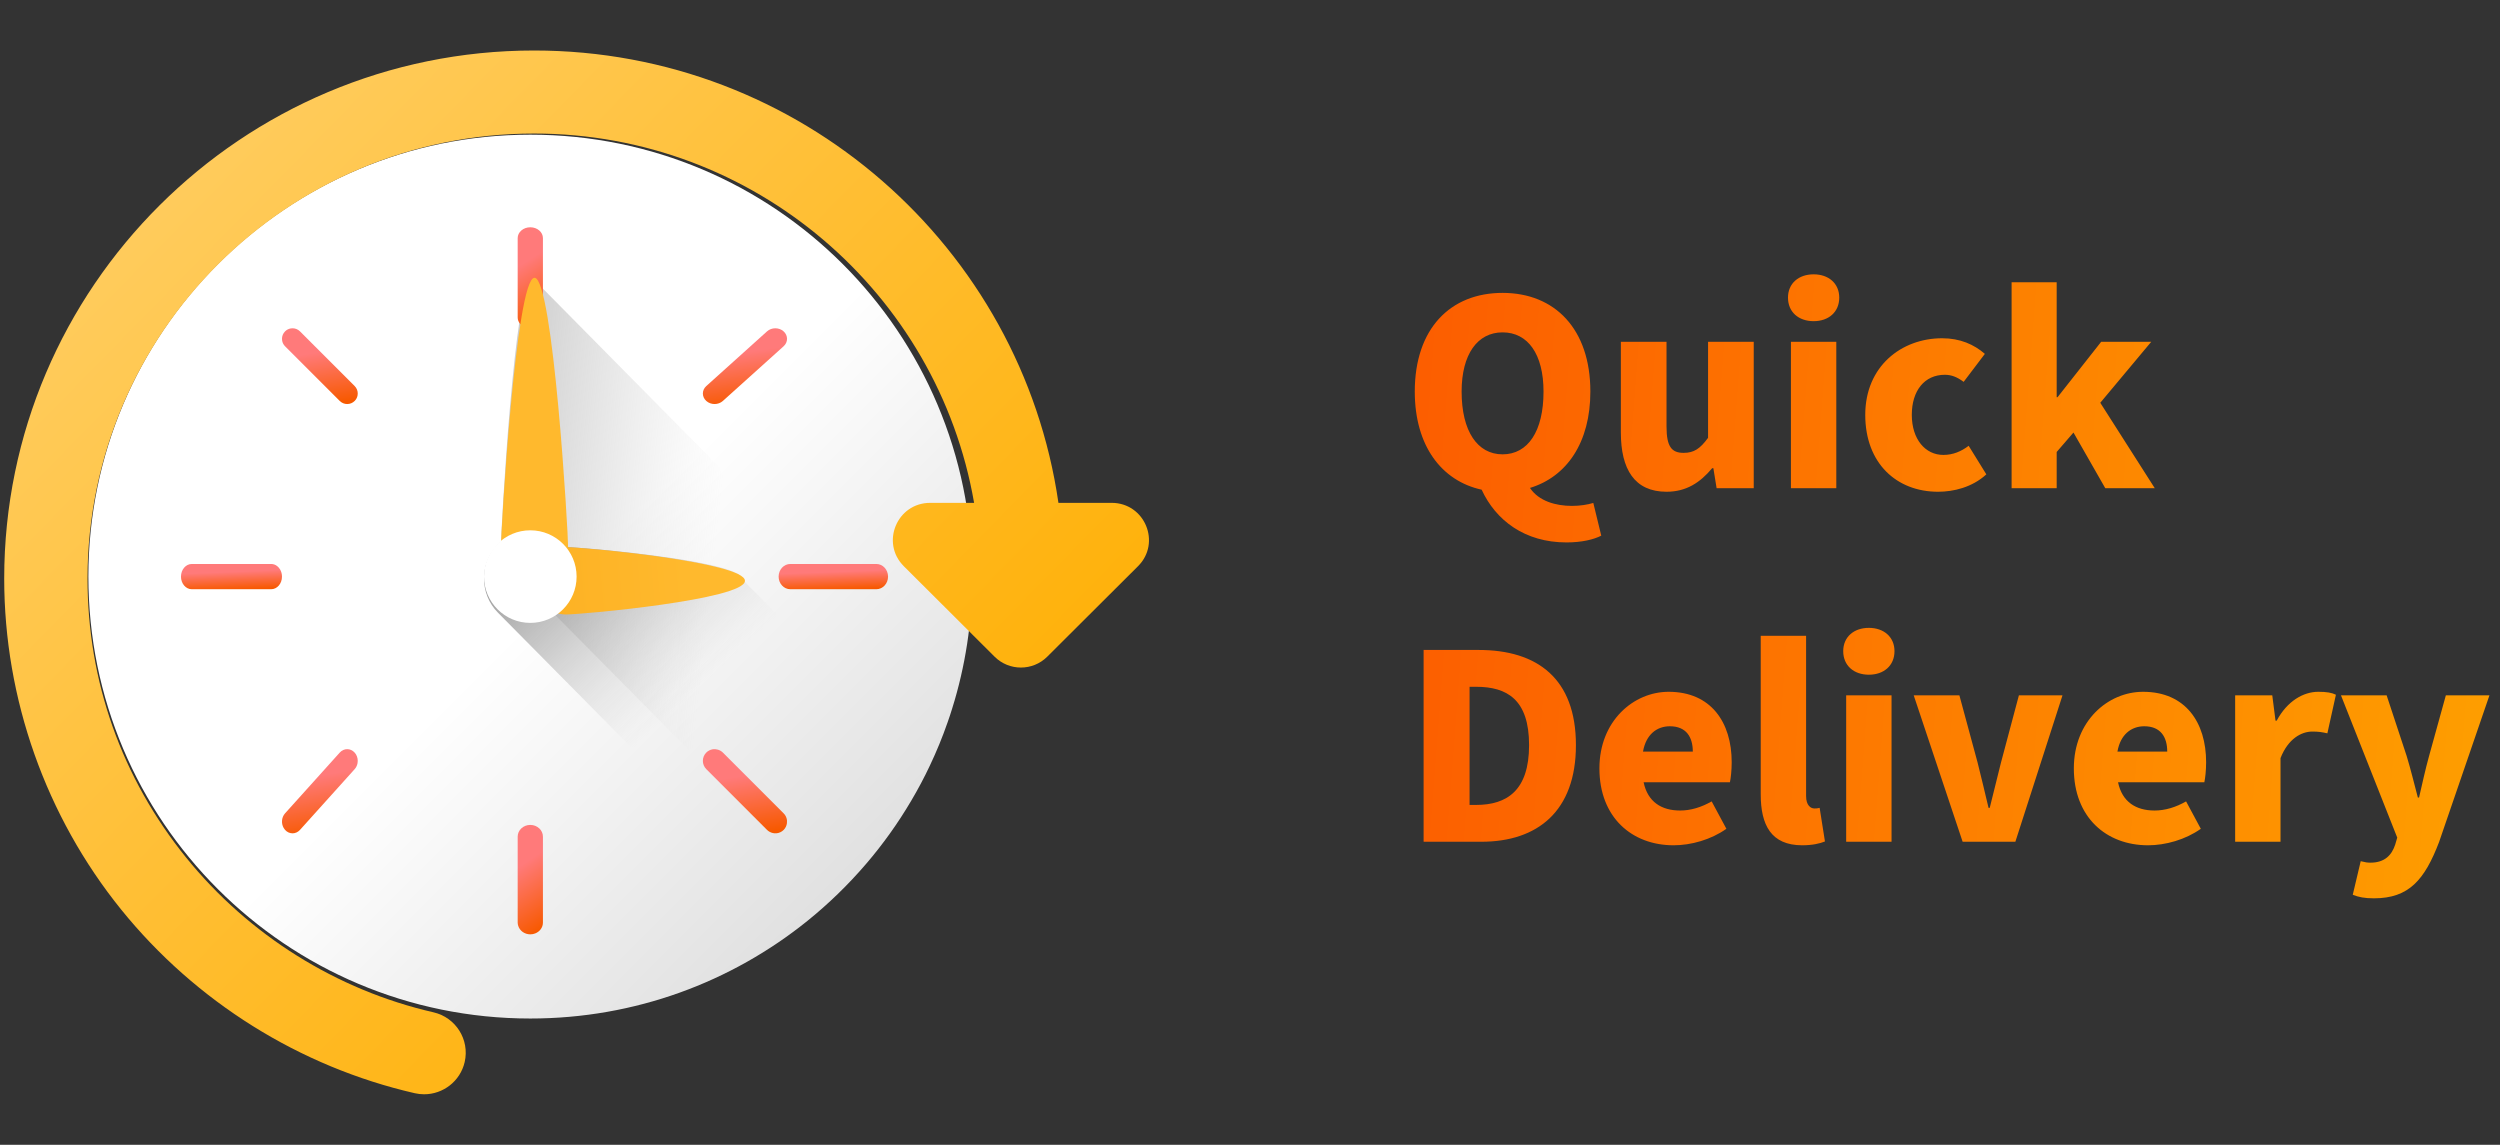 <svg width="297" height="136" viewBox="0 0 297 136" fill="none" xmlns="http://www.w3.org/2000/svg">
<rect x="0" y="0" width="297" height="136" fill="#333333" stroke="none"/>
<g clip-path="url(#clip0_401_1804)">
<path d="M115.5 68.5C115.5 73.953 114.669 79.215 113.122 84.158C112.954 84.71 112.774 85.255 112.58 85.797C111.969 87.564 111.26 89.286 110.465 90.961C109.798 92.374 109.068 93.75 108.277 95.087C106.7 97.77 104.894 100.299 102.877 102.648C100.768 105.108 98.436 107.372 95.913 109.408C86.91 116.658 75.462 121 63 121C34.006 121 10.5 97.494 10.5 68.5C10.5 39.506 34.005 16 63 16C91.994 16 115.5 39.506 115.5 68.5Z" fill="url(#paint0_linear_401_1804)"/>
<path d="M63.223 33C61.167 33 59.5 63.023 59.5 65.1C59.5 66.424 60.178 67.586 61.202 68.256L99.557 107C106.027 100.709 110.899 92.753 113.5 83.814C104.935 75.226 63.223 33 63.223 33Z" fill="url(#paint1_linear_401_1804)"/>
<path d="M63.5 72C65.157 72 66.5 70.657 66.5 69C66.5 67.343 65.157 66 63.5 66C61.843 66 60.5 67.343 60.5 69C60.5 70.657 61.843 72 63.5 72Z" fill="url(#paint2_linear_401_1804)"/>
<path d="M63 27C62.586 27 62.211 27.144 61.94 27.377C61.668 27.609 61.5 27.931 61.5 28.286V37.714C61.5 37.98 61.594 38.228 61.756 38.433C61.864 38.57 62.002 38.688 62.161 38.78C62.241 38.827 62.326 38.866 62.416 38.899C62.596 38.964 62.793 39 63 39C63.414 39 63.789 38.856 64.061 38.623C64.332 38.391 64.5 38.069 64.5 37.714V28.286C64.5 27.576 63.828 27 63 27Z" fill="url(#paint3_linear_401_1804)"/>
<path d="M63 98C62.172 98 61.5 98.624 61.5 99.393V109.607C61.5 109.74 61.526 109.866 61.564 109.987C61.742 110.57 62.315 111 63 111C63.207 111 63.404 110.961 63.584 110.89C64.122 110.679 64.5 110.184 64.5 109.607V99.393C64.5 98.624 63.828 98 63 98Z" fill="url(#paint4_linear_401_1804)"/>
<path d="M104.107 67H93.893C93.124 67 92.5 67.671 92.5 68.5C92.5 69.329 93.124 70 93.893 70H104.107C104.876 70 105.5 69.329 105.5 68.5C105.5 67.671 104.876 67 104.107 67Z" fill="url(#paint5_linear_401_1804)"/>
<path d="M33.5 68.5C33.5 68.189 33.419 67.9 33.281 67.661C33.188 67.501 33.07 67.364 32.933 67.256C32.728 67.094 32.481 67 32.214 67H22.786C22.431 67 22.11 67.168 21.877 67.439C21.644 67.711 21.5 68.086 21.5 68.5C21.5 69.329 22.076 70 22.786 70H32.214C32.569 70 32.89 69.832 33.123 69.561C33.356 69.289 33.5 68.914 33.5 68.5Z" fill="url(#paint6_linear_401_1804)"/>
<path d="M85.876 47.633L93.092 41.138C93.636 40.649 93.636 39.856 93.092 39.367C92.549 38.878 91.668 38.878 91.124 39.367L83.908 45.862C83.364 46.351 83.364 47.144 83.908 47.633C84.451 48.122 85.332 48.122 85.876 47.633Z" fill="url(#paint7_linear_401_1804)"/>
<path d="M42.133 89.408C41.644 88.864 40.851 88.864 40.361 89.408L33.866 96.624C33.444 97.093 33.388 97.811 33.694 98.35C33.733 98.418 33.779 98.482 33.83 98.543C33.843 98.559 33.852 98.577 33.866 98.592C34.104 98.858 34.416 98.991 34.728 98.998C34.736 98.998 34.744 99 34.751 99C35.072 99 35.392 98.864 35.637 98.592L42.133 91.376C42.317 91.172 42.431 90.921 42.477 90.658C42.492 90.57 42.5 90.481 42.5 90.392C42.5 90.035 42.378 89.679 42.133 89.408Z" fill="url(#paint8_linear_401_1804)"/>
<path d="M93.097 96.626L85.877 89.404C85.707 89.235 85.502 89.124 85.287 89.06C85.08 88.999 84.864 88.983 84.652 89.019C84.379 89.067 84.118 89.194 83.908 89.404C83.364 89.948 83.364 90.83 83.908 91.374L91.128 98.595C91.209 98.676 91.3 98.742 91.395 98.799C91.93 99.122 92.635 99.057 93.097 98.595C93.319 98.373 93.445 98.094 93.486 97.806C93.545 97.388 93.419 96.948 93.097 96.626Z" fill="url(#paint9_linear_401_1804)"/>
<path d="M35.638 39.367C35.394 39.122 35.073 39 34.753 39C34.673 39 34.592 39.008 34.513 39.023C34.276 39.069 34.05 39.183 33.867 39.367C33.622 39.611 33.5 39.932 33.5 40.253C33.5 40.333 33.508 40.413 33.523 40.492C33.569 40.729 33.683 40.955 33.867 41.138L40.362 47.633C40.373 47.644 40.386 47.652 40.398 47.663C40.512 47.769 40.639 47.853 40.776 47.908C40.927 47.969 41.087 48 41.247 48C41.568 48 41.889 47.878 42.133 47.633C42.317 47.45 42.431 47.223 42.477 46.987C42.492 46.908 42.5 46.828 42.5 46.747C42.5 46.427 42.378 46.106 42.133 45.862L35.638 39.367Z" fill="url(#paint10_linear_401_1804)"/>
<path d="M110.5 91.393C109.835 92.818 109.108 94.206 108.319 95.555C106.747 98.261 104.945 100.813 102.934 103.181C100.832 105.663 98.506 107.946 95.991 110L59.163 72.794C56.946 70.554 56.946 66.923 59.163 64.683C59.261 64.584 59.359 64.491 59.464 64.401C61.586 62.533 64.757 62.533 66.879 64.401C66.984 64.491 67.082 64.584 67.18 64.683C67.279 64.782 67.377 64.888 67.462 64.995H67.465C67.531 64.998 67.596 65.001 67.668 65.004C67.793 65.014 67.93 65.021 68.078 65.031C68.851 65.081 69.909 65.163 71.137 65.276C71.504 65.309 71.887 65.346 72.283 65.385C72.568 65.415 72.86 65.442 73.158 65.475C73.41 65.501 73.666 65.528 73.927 65.554C74.117 65.574 74.31 65.597 74.504 65.617C74.812 65.65 75.12 65.687 75.431 65.723C76.911 65.896 78.444 66.091 79.908 66.31C80.108 66.34 80.307 66.37 80.504 66.403C80.533 66.406 80.566 66.409 80.596 66.416C80.825 66.453 81.051 66.489 81.274 66.522C81.496 66.562 81.716 66.598 81.932 66.635C82.076 66.661 82.22 66.685 82.364 66.711C82.584 66.751 82.803 66.79 83.019 66.834C83.127 66.853 83.236 66.873 83.34 66.893C83.563 66.94 83.776 66.983 83.986 67.026C84.051 67.039 84.114 67.052 84.176 67.066C84.261 67.085 84.346 67.106 84.428 67.122C84.467 67.129 84.507 67.139 84.546 67.148C84.667 67.178 84.788 67.205 84.903 67.231C84.985 67.251 85.063 67.271 85.139 67.287C85.443 67.367 85.728 67.443 85.997 67.519C86.059 67.539 86.121 67.559 86.18 67.576C86.23 67.589 86.275 67.605 86.321 67.619C86.39 67.642 86.455 67.665 86.521 67.685C86.544 67.692 86.567 67.698 86.59 67.708C86.721 67.755 86.842 67.798 86.957 67.844C86.966 67.847 86.976 67.854 86.989 67.857C87.052 67.884 87.114 67.91 87.173 67.934C87.314 67.996 87.438 68.056 87.55 68.119C87.599 68.149 87.641 68.175 87.684 68.202C87.821 68.291 87.926 68.381 87.995 68.47C88.018 68.493 88.034 68.52 88.048 68.543C88.051 68.55 88.054 68.553 88.054 68.556C88.071 68.586 88.084 68.616 88.09 68.649C88.1 68.679 88.103 68.709 88.103 68.738L110.5 91.393Z" fill="url(#paint11_linear_401_1804)"/>
<path d="M67.23 73C65.17 73 63.5 71.209 63.5 69C63.5 66.791 65.17 65 67.23 65C69.29 65 88.5 66.791 88.5 69C88.5 71.209 69.29 73 67.23 73Z" fill="url(#paint12_linear_401_1804)"/>
<path d="M67.5 65.225C67.5 67.309 65.709 69 63.5 69C61.291 69 59.5 67.309 59.5 65.225C59.5 63.139 61.291 33 63.5 33C65.709 33 67.5 63.139 67.5 65.225Z" fill="url(#paint13_linear_401_1804)"/>
<path d="M63 74C66.038 74 68.5 71.538 68.5 68.5C68.5 65.462 66.038 63 63 63C59.962 63 57.5 65.462 57.5 68.5C57.5 71.538 59.962 74 63 74Z" fill="white"/>
<path d="M132.066 59.739H126.022H125.742C121.35 29.393 95.09 6 63.446 6C28.737 6 0.5 34.143 0.5 68.736C0.5 83.01 5.44 96.98 14.409 108.073C23.244 119 35.625 126.742 49.271 129.873C49.644 129.959 50.017 130 50.385 130C52.639 130 54.676 128.456 55.203 126.174C55.816 123.519 54.155 120.872 51.491 120.261C39.997 117.623 29.565 111.097 22.116 101.885C14.449 92.403 10.397 80.941 10.397 68.736C10.397 39.582 34.194 15.864 63.446 15.864C89.621 15.864 111.425 34.856 115.723 59.739H110.503C106.561 59.739 104.587 64.489 107.374 67.267L118.156 78.013C119.884 79.735 122.686 79.735 124.414 78.013L135.195 67.267C137.983 64.489 136.008 59.739 132.066 59.739Z" fill="url(#paint14_linear_401_1804)"/>
</g>
<path d="M178.505 53.975C175.53 53.975 173.64 51.245 173.64 46.52C173.64 42.075 175.53 39.485 178.505 39.485C181.515 39.485 183.37 42.075 183.37 46.52C183.37 51.245 181.515 53.975 178.505 53.975ZM186.1 64.44C187.92 64.44 189.355 64.09 190.23 63.635L189.285 59.75C188.585 59.96 187.71 60.1 186.73 60.1C184.84 60.1 182.81 59.54 181.76 57.965C186.135 56.635 188.935 52.575 188.935 46.52C188.935 39.065 184.7 34.795 178.505 34.795C172.31 34.795 168.075 39.03 168.075 46.52C168.075 52.925 171.225 57.125 176.02 58.175C177.7 61.815 181.13 64.44 186.1 64.44ZM197.983 58.42C200.328 58.42 201.973 57.335 203.408 55.62H203.548L203.933 58H208.343V40.605H202.918V52.015C201.973 53.31 201.238 53.8 200.013 53.8C198.613 53.8 197.983 53.1 197.983 50.685V40.605H192.558V51.385C192.558 55.725 194.168 58.42 197.983 58.42ZM212.763 58H218.153V40.605H212.763V58ZM215.458 38.155C217.243 38.155 218.503 37.07 218.503 35.355C218.503 33.675 217.243 32.59 215.458 32.59C213.673 32.59 212.413 33.675 212.413 35.355C212.413 37.07 213.673 38.155 215.458 38.155ZM230.237 58.42C232.092 58.42 234.297 57.895 235.977 56.355L233.877 52.96C233.002 53.625 232.022 54.045 230.867 54.045C228.732 54.045 227.122 52.19 227.122 49.285C227.122 46.415 228.627 44.525 231.042 44.525C231.812 44.525 232.477 44.77 233.282 45.365L235.802 42.04C234.507 40.92 232.862 40.185 230.727 40.185C225.897 40.185 221.592 43.51 221.592 49.285C221.592 55.06 225.337 58.42 230.237 58.42ZM238.978 58H244.333V53.695L246.328 51.385L250.108 58H255.988L249.513 47.85L255.568 40.605H249.618L244.438 47.185H244.333V33.535H238.978V58ZM169.125 100H175.985C182.635 100 187.22 96.395 187.22 88.52C187.22 80.61 182.635 77.215 175.67 77.215H169.125V100ZM174.585 95.625V81.59H175.355C179.03 81.59 181.655 83.095 181.655 88.52C181.655 93.91 179.03 95.625 175.355 95.625H174.585ZM198.83 100.42C200.895 100.42 203.275 99.755 205.095 98.46L203.345 95.205C202.12 95.905 200.86 96.29 199.6 96.29C197.395 96.29 195.75 95.275 195.26 92.93H205.515C205.62 92.44 205.725 91.53 205.725 90.55C205.725 85.825 203.275 82.185 198.235 82.185C194.07 82.185 190.01 85.65 190.01 91.285C190.01 97.095 193.86 100.42 198.83 100.42ZM195.19 89.29C195.54 87.26 196.835 86.28 198.375 86.28C200.335 86.28 201.105 87.575 201.105 89.29H195.19ZM214.109 100.42C215.299 100.42 216.209 100.21 216.804 99.965L216.174 95.975C215.894 96.045 215.754 96.045 215.544 96.045C215.124 96.045 214.564 95.695 214.564 94.575V75.535H209.174V94.365C209.174 98.005 210.399 100.42 214.109 100.42ZM219.325 100H224.715V82.605H219.325V100ZM222.02 80.155C223.805 80.155 225.065 79.07 225.065 77.355C225.065 75.675 223.805 74.59 222.02 74.59C220.235 74.59 218.975 75.675 218.975 77.355C218.975 79.07 220.235 80.155 222.02 80.155ZM233.16 100H239.425L245.025 82.605H239.845L237.71 90.62C237.29 92.335 236.835 94.155 236.38 95.975H236.24C235.82 94.155 235.365 92.335 234.945 90.62L232.775 82.605H227.35L233.16 100ZM255.192 100.42C257.257 100.42 259.637 99.755 261.457 98.46L259.707 95.205C258.482 95.905 257.222 96.29 255.962 96.29C253.757 96.29 252.112 95.275 251.622 92.93H261.877C261.982 92.44 262.087 91.53 262.087 90.55C262.087 85.825 259.637 82.185 254.597 82.185C250.432 82.185 246.372 85.65 246.372 91.285C246.372 97.095 250.222 100.42 255.192 100.42ZM251.552 89.29C251.902 87.26 253.197 86.28 254.737 86.28C256.697 86.28 257.467 87.575 257.467 89.29H251.552ZM265.536 100H270.926V90.06C271.836 87.75 273.411 86.91 274.706 86.91C275.476 86.91 275.861 86.98 276.491 87.12L277.506 82.535C277.016 82.29 276.421 82.185 275.406 82.185C273.656 82.185 271.731 83.27 270.471 85.615H270.331L269.946 82.605H265.536V100ZM282.027 106.72C286.192 106.72 288.047 104.515 289.762 100.035L295.747 82.605H290.567L288.572 89.815C288.117 91.46 287.767 93.105 287.382 94.75H287.242C286.787 93.035 286.402 91.425 285.912 89.815L283.532 82.605H278.107L284.792 99.51L284.547 100.35C284.127 101.61 283.287 102.485 281.607 102.485C281.257 102.485 281.012 102.45 280.452 102.31L279.507 106.3C280.207 106.58 280.907 106.72 282.027 106.72Z" fill="url(#paint15_linear_401_1804)"/>
<defs>
<linearGradient id="paint0_linear_401_1804" x1="65.322" y1="70.826" x2="133.915" y2="139.418" gradientUnits="userSpaceOnUse">
<stop stop-color="white"/>
<stop offset="1" stop-color="#C3C3C3"/>
</linearGradient>
<linearGradient id="paint1_linear_401_1804" x1="84.439" y1="70.347" x2="28.197" y2="64.097" gradientUnits="userSpaceOnUse">
<stop stop-color="#C3C3C3" stop-opacity="0"/>
<stop offset="0.267" stop-color="#A4A4A4" stop-opacity="0.267"/>
<stop offset="0.542" stop-color="#8B8B8B" stop-opacity="0.542"/>
<stop offset="0.794" stop-color="#7C7C7C" stop-opacity="0.794"/>
<stop offset="1" stop-color="#777777"/>
</linearGradient>
<linearGradient id="paint2_linear_401_1804" x1="63.499" y1="67.533" x2="63.499" y2="76.487" gradientUnits="userSpaceOnUse">
<stop stop-color="#F18D00"/>
<stop offset="1" stop-color="#ED7103"/>
</linearGradient>
<linearGradient id="paint3_linear_401_1804" x1="60.452" y1="32.373" x2="64.275" y2="38.423" gradientUnits="userSpaceOnUse">
<stop stop-color="#FF7A7A"/>
<stop offset="1" stop-color="#F75900"/>
</linearGradient>
<linearGradient id="paint4_linear_401_1804" x1="60.452" y1="103.821" x2="64.727" y2="110.065" gradientUnits="userSpaceOnUse">
<stop stop-color="#FF7A7A"/>
<stop offset="1" stop-color="#F75900"/>
</linearGradient>
<linearGradient id="paint5_linear_401_1804" x1="87.959" y1="68.343" x2="88.036" y2="70.457" gradientUnits="userSpaceOnUse">
<stop stop-color="#FF7A7A"/>
<stop offset="1" stop-color="#F75900"/>
</linearGradient>
<linearGradient id="paint6_linear_401_1804" x1="17.308" y1="68.343" x2="17.391" y2="70.457" gradientUnits="userSpaceOnUse">
<stop stop-color="#FF7A7A"/>
<stop offset="1" stop-color="#F75900"/>
</linearGradient>
<linearGradient id="paint7_linear_401_1804" x1="80.007" y1="43.03" x2="80.891" y2="49.253" gradientUnits="userSpaceOnUse">
<stop stop-color="#FF7A7A"/>
<stop offset="1" stop-color="#F75900"/>
</linearGradient>
<linearGradient id="paint8_linear_401_1804" x1="30.356" y1="93.477" x2="31.557" y2="100.322" gradientUnits="userSpaceOnUse">
<stop stop-color="#FF7A7A"/>
<stop offset="1" stop-color="#F75900"/>
</linearGradient>
<linearGradient id="paint9_linear_401_1804" x1="80.007" y1="93.477" x2="81.094" y2="100.361" gradientUnits="userSpaceOnUse">
<stop stop-color="#FF7A7A"/>
<stop offset="1" stop-color="#F75900"/>
</linearGradient>
<linearGradient id="paint10_linear_401_1804" x1="30.356" y1="43.03" x2="31.335" y2="49.225" gradientUnits="userSpaceOnUse">
<stop stop-color="#FF7A7A"/>
<stop offset="1" stop-color="#F75900"/>
</linearGradient>
<linearGradient id="paint11_linear_401_1804" x1="83.835" y1="80.995" x2="60.679" y2="55.85" gradientUnits="userSpaceOnUse">
<stop stop-color="#C3C3C3" stop-opacity="0"/>
<stop offset="0.267" stop-color="#A4A4A4" stop-opacity="0.267"/>
<stop offset="0.542" stop-color="#8B8B8B" stop-opacity="0.542"/>
<stop offset="0.794" stop-color="#7C7C7C" stop-opacity="0.794"/>
<stop offset="1" stop-color="#777777"/>
</linearGradient>
<linearGradient id="paint12_linear_401_1804" x1="81.482" y1="67.548" x2="0.86" y2="74.987" gradientUnits="userSpaceOnUse">
<stop stop-color="#FFB92D"/>
<stop offset="1" stop-color="#F59500"/>
</linearGradient>
<linearGradient id="paint13_linear_401_1804" x1="71.549" y1="84.357" x2="79.216" y2="115.003" gradientUnits="userSpaceOnUse">
<stop stop-color="#FFB92D"/>
<stop offset="1" stop-color="#F59500"/>
</linearGradient>
<linearGradient id="paint14_linear_401_1804" x1="12.269" y1="20.183" x2="111.243" y2="117.049" gradientUnits="userSpaceOnUse">
<stop stop-color="#FFCD61"/>
<stop offset="1" stop-color="#FFAE00"/>
</linearGradient>
<linearGradient id="paint15_linear_401_1804" x1="109.395" y1="-78.3" x2="359.727" y2="-59.064" gradientUnits="userSpaceOnUse">
<stop stop-color="#FB3C00"/>
<stop offset="1" stop-color="#FFB800"/>
</linearGradient>
<clipPath id="clip0_401_1804">
<rect width="136" height="136" fill="white" transform="translate(0.5)"/>
</clipPath>
</defs>
</svg>
